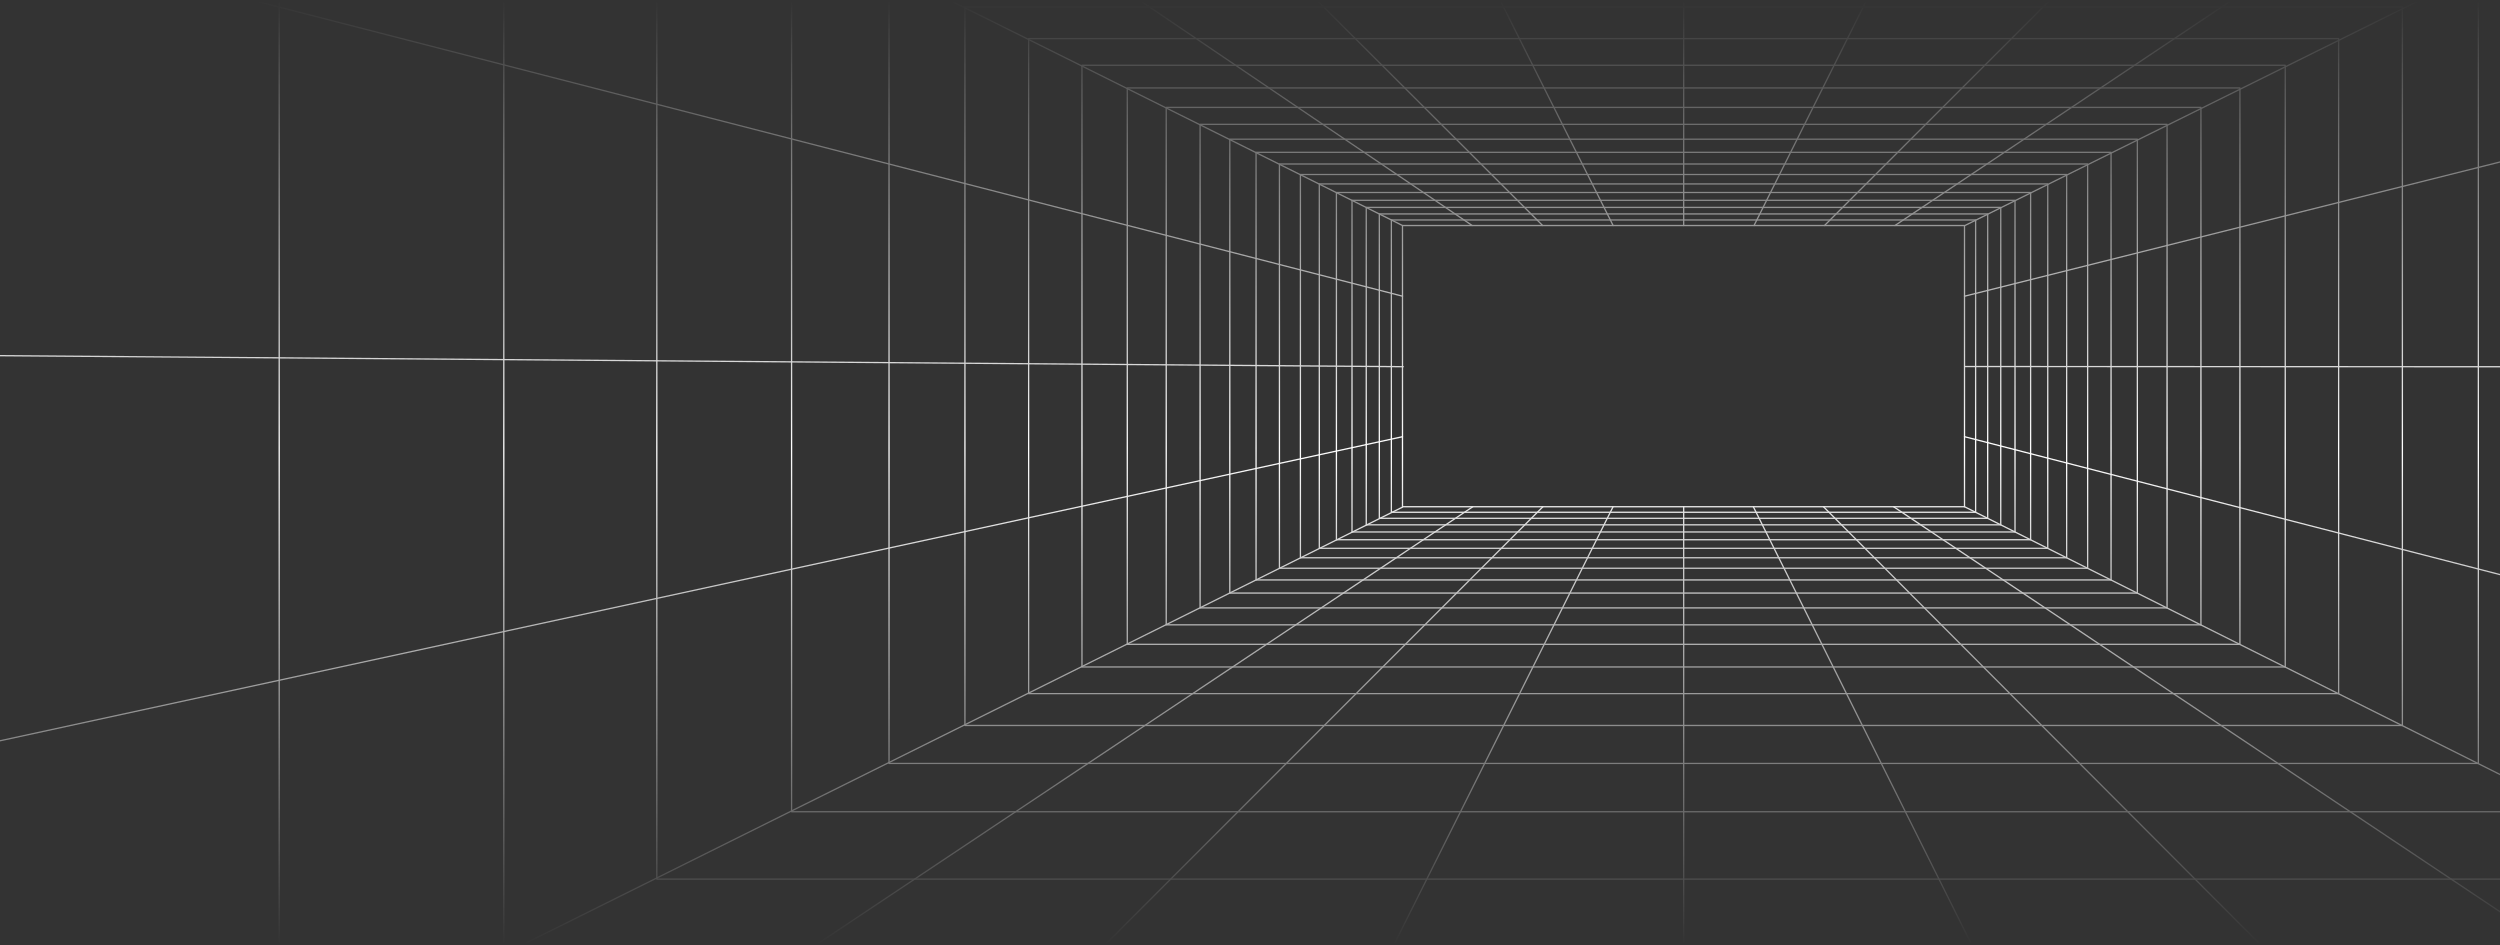 <svg width="1920" height="726" viewBox="0 0 1920 726" fill="none" xmlns="http://www.w3.org/2000/svg">

<rect x="0" y="0" width="1920" height="726" fill="#333333" stroke="none"/>

<mask id="mask0_3769_18861" style="mask-type:alpha" maskUnits="userSpaceOnUse" x="-320" y="0" width="2560" height="726">
    <rect width="2560" height="726" transform="matrix(1 0 0 -1 -320 726)" fill="url(#paint0_linear_3769_18861)"/>
</mask>

<g mask="url(#mask0_3769_18861)">
<path d="M1293.07 389.161V962.086" stroke="white" stroke-linecap="round" stroke-linejoin="round"/>
<path d="M1238.84 389.161L952.246 962.086" stroke="white" stroke-linecap="round" stroke-linejoin="round"/>
<path d="M1346.55 389.161L1632.16 962.086" stroke="white" stroke-linecap="round" stroke-linejoin="round"/>
<path d="M1077.13 389.447L-75.047 962.461" stroke="white" stroke-linecap="round" stroke-linejoin="round"/>
<path d="M1131.11 389.161L612.228 735.33L287.195 962.461" stroke="white" stroke-linecap="round" stroke-linejoin="round"/>
<path d="M1184.97 389.161L612.262 962.118" stroke="white" stroke-linecap="round" stroke-linejoin="round"/>
<path d="M-572.055 692.935L1077.11 335.403" stroke="white" stroke-linecap="round" stroke-linejoin="round"/>
<path d="M1508.73 389.161L2193.83 731.746" stroke="white" stroke-linecap="round" stroke-linejoin="round"/>
<path d="M1454.26 389.161L1973.92 736.241L2193.29 890.767" stroke="white" stroke-linecap="round" stroke-linejoin="round"/>
<path d="M2193.83 511.812L1508.73 335.371" stroke="white" stroke-linecap="round" stroke-linejoin="round"/>
<path d="M1400.41 389.161L1972.11 962.086" stroke="white" stroke-linecap="round" stroke-linejoin="round"/>
<path d="M-566.664 268.699L1077.65 281.636" stroke="white" stroke-linecap="round" stroke-linejoin="round"/>
<path d="M-578.523 -198.66L1077.11 227.466" stroke="white" stroke-linecap="round" stroke-linejoin="round"/>
<path d="M1077.12 173.205L-82.055 -403.5" stroke="white" stroke-linecap="round" stroke-linejoin="round"/>
<path d="M1130.64 173.205L282.344 -401.344" stroke="white" stroke-linecap="round" stroke-linejoin="round"/>
<path d="M1347.09 173.205L1633.4 -399.727" stroke="white" stroke-linecap="round" stroke-linejoin="round"/>
<path d="M1184.76 173.205L612.238 -398.082" stroke="white" stroke-linecap="round" stroke-linejoin="round"/>
<path d="M1238.87 173.205L951.527 -399.727" stroke="white" stroke-linecap="round" stroke-linejoin="round"/>
<path d="M1293.07 -399.725V173.207" stroke="white" stroke-linecap="round" stroke-linejoin="round"/>
<path d="M1455.32 173.206L2193.29 -320.485" stroke="white" stroke-linecap="round" stroke-linejoin="round"/>
<path d="M1401.21 173.204L1973.92 -399.304" stroke="white" stroke-linecap="round" stroke-linejoin="round"/>
<path d="M1508.73 173.357L2196.52 -167.395" stroke="white" stroke-linecap="round" stroke-linejoin="round"/>
<path d="M2193.83 55.773L1508.73 227.492" stroke="white" stroke-linecap="round" stroke-linejoin="round"/>
<path d="M2193.83 281.785L1509.23 281.488" stroke="white" stroke-linecap="round" stroke-linejoin="round"/>
<path fill-rule="evenodd" clip-rule="evenodd" d="M682.777 586.314H1903.37V-23.947H682.777V586.314Z" stroke="white" stroke-linecap="round" stroke-linejoin="round"/>
<path fill-rule="evenodd" clip-rule="evenodd" d="M607.934 623.396H1978.21V-61.201H607.934V623.396Z" stroke="white" stroke-linecap="round" stroke-linejoin="round"/>
<path d="M2081.7 -110.255V675.146H504.434V-111.872" stroke="white" stroke-linecap="round" stroke-linejoin="round"/>
<path d="M386.922 -170.09L386.922 734.442" stroke="white" stroke-linecap="round" stroke-linejoin="round"/>
<path d="M214.426 -255.8L214.428 818.533" stroke="white" stroke-linecap="round" stroke-linejoin="round"/>
<path d="M-0.645 -363.61L-0.645 925.266" stroke="white" stroke-linecap="round" stroke-linejoin="round"/>
<path fill-rule="evenodd" clip-rule="evenodd" d="M741.07 557.168H1845.03V5.193H741.07V557.168Z" stroke="white" stroke-linecap="round" stroke-linejoin="round"/>
<path fill-rule="evenodd" clip-rule="evenodd" d="M790 532.71H1796.07V29.659H790V532.71Z" stroke="white" stroke-linecap="round" stroke-linejoin="round"/>
<path fill-rule="evenodd" clip-rule="evenodd" d="M830.949 512.232H1755.07V50.135H830.949V512.232Z" stroke="white" stroke-linecap="round" stroke-linejoin="round"/>
<path fill-rule="evenodd" clip-rule="evenodd" d="M865.75 494.836H1720.26V67.533H865.75V494.836Z" stroke="white" stroke-linecap="round" stroke-linejoin="round"/>
<path fill-rule="evenodd" clip-rule="evenodd" d="M895.66 479.874H1690.32V82.484H895.66V479.874Z" stroke="white" stroke-linecap="round" stroke-linejoin="round"/>
<path fill-rule="evenodd" clip-rule="evenodd" d="M921.672 466.876H1664.3V95.49H921.672V466.876Z" stroke="white" stroke-linecap="round" stroke-linejoin="round"/>
<path fill-rule="evenodd" clip-rule="evenodd" d="M944.488 455.47H1641.48V106.893H944.488V455.47Z" stroke="white" stroke-linecap="round" stroke-linejoin="round"/>
<path fill-rule="evenodd" clip-rule="evenodd" d="M964.652 445.392H1621.29V116.979H964.652V445.392Z" stroke="white" stroke-linecap="round" stroke-linejoin="round"/>
<path fill-rule="evenodd" clip-rule="evenodd" d="M982.609 436.408H1603.31V125.96H982.609V436.408Z" stroke="white" stroke-linecap="round" stroke-linejoin="round"/>
<path fill-rule="evenodd" clip-rule="evenodd" d="M998.711 428.355H1587.19V134.01H998.711V428.355Z" stroke="white" stroke-linecap="round" stroke-linejoin="round"/>
<path fill-rule="evenodd" clip-rule="evenodd" d="M1013.23 421.096H1572.67V141.262H1013.23V421.096Z" stroke="white" stroke-linecap="round" stroke-linejoin="round"/>
<path fill-rule="evenodd" clip-rule="evenodd" d="M1026.37 414.524H1559.51V147.842H1026.37V414.524Z" stroke="white" stroke-linecap="round" stroke-linejoin="round"/>
<path fill-rule="evenodd" clip-rule="evenodd" d="M1077.11 389.162H1508.74V173.205H1077.11V389.162Z" stroke="white" stroke-linecap="round" stroke-linejoin="round"/>
<path fill-rule="evenodd" clip-rule="evenodd" d="M1068.56 393.43H1517.28V168.938H1068.56V393.43Z" stroke="white" stroke-linecap="round" stroke-linejoin="round"/>
<path fill-rule="evenodd" clip-rule="evenodd" d="M1059.32 398.049H1526.54V164.312H1059.32V398.049Z" stroke="white" stroke-linecap="round" stroke-linejoin="round"/>
<path fill-rule="evenodd" clip-rule="evenodd" d="M1049.28 403.073H1536.58V159.295H1049.28V403.073Z" stroke="white" stroke-linecap="round" stroke-linejoin="round"/>
<path fill-rule="evenodd" clip-rule="evenodd" d="M1038.34 408.541H1547.53V153.826H1038.34V408.541Z" stroke="white" stroke-linecap="round" stroke-linejoin="round"/>
</g>

    <defs>
        <linearGradient id="paint0_linear_3769_18861" x1="1280" y1="0" x2="1280" y2="726" gradientUnits="userSpaceOnUse">
            <stop stop-color="#D9D9D9" stop-opacity="0"/>
            <stop offset="0.526" stop-color="#D9D9D9" stop-opacity="1"/>
            <stop offset="1" stop-color="#D9D9D9" stop-opacity="0"/>
        </linearGradient>
    </defs>
</svg>